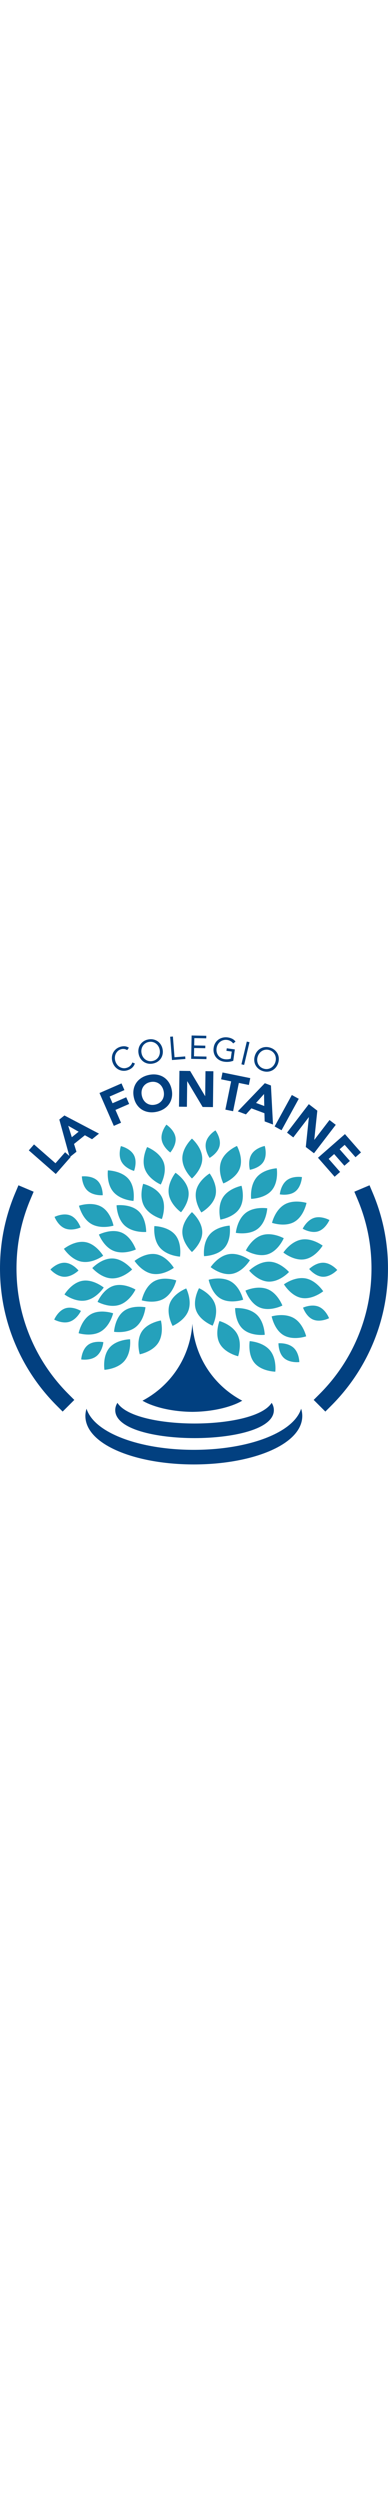 <?xml version="1.0" encoding="UTF-8"?>
<svg width="50px"  id="Capa_2" data-name="Capa 2" xmlns="http://www.w3.org/2000/svg" viewBox="0 0 291.41 321.91">
  <defs>
    <style>
      .cls-1 {
        fill: #024080;
      }

      .cls-1, .cls-2, .cls-3 {
        stroke-width: 0px;
      }

      .cls-2 {
        fill: #014080;
      }

      .cls-3 {
        fill: #25a1bb;
      }
    </style>
  </defs>
  <g id="Capa_1-2" data-name="Capa 1">
    <g>
      <g>
        <path class="cls-1" d="m21.64,86.21l3.91-4.46,16.12,14.13,7.24-8.26,4.12,3.61-11.15,12.72-20.23-17.73Z"/>
        <path class="cls-1" d="m44.56,63.08l3.82-3.07,25.97,13.65-5.22,4.19-5.38-2.99-8.15,6.54,1.82,5.85-5.1,4.09-7.77-28.26Zm6.68,4.68l2.69,8.57,5.13-4.12-7.81-4.45Z"/>
        <path class="cls-1" d="m74.72,43.17l16.54-7.22,2.19,5.02-11.11,4.85,2.19,5.02,10.28-4.48,2.19,5.02-10.28,4.48,4.19,9.61-5.43,2.37-10.76-24.66Z"/>
        <path class="cls-1" d="m100.53,46.52c-.46-2.1-.52-4.09-.19-5.95.33-1.86,1-3.53,2-5.01,1-1.48,2.3-2.72,3.89-3.74,1.59-1.02,3.42-1.75,5.47-2.2,2.05-.45,4.02-.54,5.89-.27,1.87.27,3.57.86,5.1,1.79,1.52.93,2.82,2.17,3.9,3.72,1.08,1.55,1.84,3.38,2.3,5.49.46,2.1.52,4.09.19,5.95-.33,1.86-1,3.53-2,5.01-1,1.48-2.3,2.72-3.89,3.74-1.59,1.02-3.42,1.75-5.47,2.2-2.05.45-4.02.54-5.89.27-1.87-.27-3.57-.86-5.1-1.79-1.52-.93-2.82-2.17-3.9-3.72-1.08-1.55-1.84-3.38-2.3-5.49Zm6.02-1.31c.27,1.24.71,2.33,1.31,3.27.61.94,1.35,1.72,2.23,2.31.88.6,1.87,1,2.96,1.2,1.09.2,2.26.17,3.5-.1,1.24-.27,2.31-.72,3.22-1.36.91-.64,1.64-1.41,2.2-2.33.55-.91.91-1.92,1.07-3.03.16-1.11.11-2.28-.16-3.52-.26-1.21-.7-2.3-1.31-3.25-.61-.96-1.36-1.73-2.24-2.33-.88-.6-1.87-1-2.96-1.2-1.09-.2-2.26-.17-3.5.1-1.24.27-2.31.72-3.22,1.36-.91.64-1.64,1.41-2.2,2.33-.55.91-.91,1.93-1.07,3.05-.16,1.12-.1,2.29.16,3.5Z"/>
        <path class="cls-1" d="m134.75,26.53l8.06.1,11.22,18.83h.08s.22-18.69.22-18.69l5.93.07-.32,26.9-7.75-.09-11.51-19.29h-.08s-.23,19.15-.23,19.15l-5.93-.07.32-26.9Z"/>
        <path class="cls-1" d="m173.59,34.42l-7.52-1.53,1.05-5.14,20.85,4.25-1.05,5.14-7.52-1.53-4.33,21.22-5.81-1.19,4.33-21.22Z"/>
        <path class="cls-1" d="m198.9,35.8l4.59,1.72,1.55,29.3-6.26-2.34-.18-6.15-9.79-3.66-4.1,4.55-6.12-2.29,20.31-21.13Zm-.6,8.13l-5.99,6.69,6.16,2.3-.17-8.99Z"/>
        <path class="cls-1" d="m219.18,44.66l5.2,2.85-12.92,23.6-5.2-2.85,12.92-23.6Z"/>
        <path class="cls-1" d="m231.93,51.53l6.4,4.9-2.29,21.8.06.05,11.37-14.84,4.71,3.6-16.36,21.36-6.15-4.71,2.32-22.34-.06-.05-11.65,15.2-4.71-3.6,16.36-21.36Z"/>
        <path class="cls-1" d="m259.07,74l12.05,13.75-4.12,3.61-8.14-9.29-3.77,3.31,7.69,8.77-4.12,3.61-7.69-8.77-4.12,3.61,8.59,9.8-4.12,3.61-12.5-14.26,20.24-17.73Z"/>
      </g>
      <g>
        <path class="cls-1" d="m244.35,282.25l-8.76-8.76,4.38-4.38c12.25-12.25,21.86-26.5,28.57-42.38,6.95-16.43,10.47-33.89,10.47-51.89s-3.52-35.46-10.47-51.89l-2.41-5.71,11.41-4.83,2.41,5.71c7.6,17.97,11.45,37.05,11.45,56.72s-3.85,38.75-11.45,56.72c-7.34,17.35-17.84,32.93-31.22,46.31l-4.38,4.38Z"/>
        <path class="cls-1" d="m47.06,282.25l-4.38-4.38c-13.38-13.38-23.88-28.96-31.22-46.31C3.85,213.59,0,194.51,0,174.85s3.85-38.75,11.45-56.72l2.41-5.71,11.41,4.83-2.41,5.71c-6.95,16.43-10.47,33.89-10.47,51.89s3.52,35.46,10.47,51.89c6.71,15.87,16.33,30.13,28.57,42.38l4.38,4.38-8.76,8.76Z"/>
      </g>
      <g>
        <path class="cls-1" d="m95.52,11c-.73-.5-1.52-.8-2.37-.88-.85-.09-1.67,0-2.47.28-.92.31-1.71.79-2.35,1.43s-1.14,1.37-1.49,2.2c-.35.83-.54,1.71-.56,2.65-.03.94.11,1.87.42,2.78.33.97.79,1.82,1.39,2.55.6.73,1.28,1.31,2.04,1.74.77.43,1.6.69,2.49.79.9.1,1.81-.02,2.75-.34,1.02-.35,1.86-.85,2.52-1.52.66-.67,1.16-1.48,1.5-2.44l1.9.74c-.41,1.26-1.06,2.3-1.96,3.13-.9.83-2.01,1.47-3.34,1.92-1.19.4-2.37.56-3.55.48-1.18-.09-2.28-.39-3.31-.9-1.02-.52-1.93-1.23-2.72-2.15-.79-.92-1.4-2.01-1.84-3.28-.42-1.22-.6-2.43-.54-3.64.05-1.2.32-2.33.81-3.36.48-1.04,1.17-1.96,2.04-2.76.88-.8,1.93-1.42,3.17-1.84,1.13-.38,2.28-.55,3.46-.5,1.18.05,2.28.42,3.29,1.1l-1.29,1.83Z"/>
        <path class="cls-1" d="m114.9,21.06c-1.31.26-2.56.27-3.75.03s-2.26-.68-3.22-1.32-1.77-1.48-2.44-2.5c-.67-1.02-1.13-2.18-1.38-3.48-.26-1.3-.27-2.54-.04-3.74.23-1.2.66-2.28,1.31-3.24.64-.96,1.47-1.78,2.47-2.45,1-.67,2.16-1.13,3.48-1.39,1.31-.26,2.56-.27,3.74-.03,1.18.24,2.26.68,3.22,1.32.96.64,1.77,1.48,2.44,2.5.67,1.02,1.13,2.18,1.38,3.48.26,1.3.27,2.54.04,3.74-.23,1.2-.66,2.28-1.31,3.24-.64.96-1.47,1.78-2.47,2.45-1,.67-2.16,1.13-3.48,1.39Zm-.37-1.9c1-.2,1.89-.57,2.65-1.1.76-.54,1.38-1.19,1.85-1.96.47-.77.79-1.62.95-2.55.16-.93.14-1.89-.05-2.88-.2-.99-.55-1.88-1.05-2.69-.5-.8-1.12-1.47-1.85-2-.73-.53-1.55-.9-2.45-1.11-.91-.21-1.87-.21-2.87-.01-1.01.2-1.89.57-2.65,1.1-.76.54-1.38,1.19-1.85,1.96-.47.77-.79,1.62-.95,2.55-.16.93-.14,1.89.05,2.88.2.99.54,1.88,1.05,2.69.5.8,1.12,1.47,1.85,2,.73.53,1.55.9,2.45,1.11.91.21,1.86.21,2.87.01Z"/>
        <path class="cls-1" d="m127.78.92l2.08-.16,1.22,15.57,8.01-.63.15,1.93-10.08.79-1.37-17.49Z"/>
        <path class="cls-1" d="m143.92,0l11.03.21-.04,1.93-8.95-.17-.1,5.5,8.35.16-.04,1.93-8.35-.16-.12,6.24,9.39.18-.04,1.93-11.47-.22.33-17.54Z"/>
        <path class="cls-1" d="m175.2,18.97c-1.08.42-2.18.68-3.32.79-1.14.11-2.28.09-3.41-.07-1.36-.19-2.57-.58-3.64-1.18-1.07-.6-1.96-1.36-2.68-2.27-.72-.92-1.22-1.97-1.53-3.15-.3-1.18-.36-2.46-.17-3.81.19-1.37.6-2.59,1.24-3.64.64-1.05,1.44-1.92,2.4-2.6.96-.68,2.04-1.16,3.23-1.44,1.19-.29,2.44-.34,3.75-.16,1.15.16,2.22.48,3.23.97,1.01.49,1.87,1.21,2.59,2.16l-1.77,1.41c-.5-.72-1.15-1.31-1.94-1.77-.8-.46-1.63-.75-2.52-.87-1-.14-1.95-.09-2.85.16-.9.24-1.71.64-2.43,1.19-.72.55-1.31,1.24-1.79,2.08-.47.83-.78,1.78-.93,2.82-.14,1.03-.1,2.01.13,2.95.23.93.61,1.77,1.15,2.5.54.73,1.23,1.34,2.06,1.82.83.48,1.78.8,2.85.94.7.1,1.45.11,2.25.05.79-.07,1.53-.22,2.21-.46l.74-5.33-4-.55.27-1.91,6.06.84-1.18,8.54Z"/>
        <path class="cls-1" d="m185.36,4.55l2.03.48-4.04,17.08-2.03-.48,4.04-17.08Z"/>
        <path class="cls-1" d="m197.17,26.63c-1.27-.44-2.35-1.05-3.25-1.85s-1.61-1.72-2.12-2.76c-.51-1.04-.79-2.17-.85-3.39-.06-1.22.12-2.45.55-3.7.43-1.25,1.04-2.34,1.84-3.26.8-.92,1.72-1.64,2.76-2.14,1.04-.51,2.16-.8,3.37-.87,1.2-.07,2.44.11,3.71.54,1.27.44,2.35,1.05,3.25,1.85.9.8,1.61,1.72,2.12,2.76.51,1.04.79,2.17.85,3.39.06,1.22-.12,2.45-.55,3.7-.43,1.25-1.04,2.34-1.84,3.26-.8.92-1.72,1.64-2.76,2.14-1.04.51-2.16.8-3.37.87-1.21.07-2.44-.11-3.71-.54Zm.63-1.83c.97.33,1.92.46,2.85.38.93-.08,1.79-.34,2.58-.76.79-.43,1.49-1,2.1-1.73.61-.73,1.08-1.56,1.4-2.52.33-.95.48-1.9.44-2.85-.03-.95-.23-1.83-.59-2.65-.36-.82-.89-1.55-1.57-2.19-.68-.64-1.51-1.12-2.47-1.45-.97-.33-1.92-.46-2.85-.38-.93.08-1.79.34-2.58.76-.79.43-1.49,1-2.1,1.73-.61.73-1.08,1.57-1.4,2.52-.33.95-.48,1.9-.44,2.85.03.95.23,1.83.59,2.65.36.82.88,1.55,1.57,2.19.68.64,1.51,1.12,2.47,1.45Z"/>
      </g>
      <g>
        <g>
          <path class="cls-1" d="m201.42,301.39c-15.02,6.17-34.85,9.57-55.83,9.57s-40.81-3.4-55.83-9.57c-13.59-5.58-22.15-13.01-24.77-21.31-.56,1.79-.86,3.62-.86,5.48,0,10.49,9.1,20,25.62,26.79,15.02,6.17,34.85,9.57,55.83,9.57s40.81-3.4,55.83-9.57c16.52-6.79,25.62-16.3,25.62-26.79,0-1.86-.29-3.69-.86-5.48-2.61,8.3-11.18,15.73-24.77,21.31Z"/>
          <path class="cls-1" d="m146.12,291.2c-24.77,0-51.17-4.9-57.92-15.52-1.07,1.68-1.65,3.51-1.65,5.48,0,14.43,30.88,21,59.57,21s59.57-6.57,59.57-21c0-1.97-.58-3.8-1.65-5.48-6.76,10.62-33.15,15.52-57.92,15.52Z"/>
        </g>
        <g>
          <path class="cls-2" d="m156.79,251.79c-10.06-14.57-11.89-29.03-12.31-35.49-.42,6.46-2.25,20.92-12.31,35.49-8.74,12.65-19.47,19.29-25.14,22.28,5.48,3.41,18.87,8.22,37.45,8.39,18.58-.17,31.97-4.99,37.45-8.39-5.67-2.99-16.41-9.63-25.14-22.28Z"/>
          <g>
            <g>
              <path class="cls-3" d="m136.94,147.67c-.15-8.27,7.22-15.1,7.22-15.1,0,0,7.6,6.57,7.75,14.84.15,8.27-7.75,15.1-7.75,15.1,0,0-7.07-6.57-7.22-14.84Z"/>
              <path class="cls-3" d="m120.13,159.24c-5.43-6.24-4.18-16.21-4.18-16.21,0,0,10.05.15,15.47,6.38,5.43,6.24,3.77,16.55,3.77,16.55,0,0-9.64-.49-15.07-6.72Z"/>
              <path class="cls-3" d="m114.68,178.9c-8.17-1.29-13.62-9.73-13.62-9.73,0,0,7.79-6.35,15.96-5.06,8.17,1.29,13.53,10.25,13.53,10.25,0,0-7.7,5.82-15.86,4.53Z"/>
              <path class="cls-3" d="m123.15,197.47c-7.09,4.26-16.69,1.3-16.69,1.3,0,0,1.89-9.87,8.97-14.13s16.95-.84,16.95-.84c0,0-2.15,9.41-9.24,13.67Z"/>
              <path class="cls-3" d="m141.58,206.24c-2.69,7.82-11.95,11.72-11.95,11.72,0,0-4.9-8.77-2.21-16.59,2.69-7.82,12.45-11.54,12.45-11.54,0,0,4.4,8.59,1.71,16.41Z"/>
              <path class="cls-3" d="m161.33,201.12c2.96,7.72-1.62,16.66-1.62,16.66,0,0-9.39-3.57-12.36-11.29-2.96-7.72,2.12-16.84,2.12-16.84,0,0,8.89,3.75,11.86,11.47Z"/>
              <path class="cls-3" d="m173.17,184.5c7.23,4.01,9.47,13.8,9.47,13.8,0,0-9.49,3.3-16.72-.71-7.23-4.01-9.2-14.26-9.2-14.26,0,0,9.23-2.84,16.46,1.17Z"/>
              <path class="cls-3" d="m171.56,164.16c8.12-1.58,16.13,4.49,16.13,4.49,0,0-5.15,8.63-13.26,10.21-8.12,1.58-16.22-5.01-16.22-5.01,0,0,5.24-8.11,13.36-9.69Z"/>
              <path class="cls-3" d="m157.25,149.61c5.2-6.43,15.24-6.93,15.24-6.93,0,0,1.6,9.92-3.6,16.35-5.2,6.43-15.64,6.59-15.64,6.59,0,0-1.2-9.58,4.01-16.01Z"/>
            </g>
            <g>
              <path class="cls-3" d="m136.94,92.47c-.15-8.27,7.22-15.1,7.22-15.1,0,0,7.6,6.57,7.75,14.84.15,8.27-7.75,15.1-7.75,15.1,0,0-7.07-6.57-7.22-14.84Z"/>
              <path class="cls-3" d="m108.87,100.39c-2.96-7.72,1.62-16.66,1.62-16.66,0,0,9.39,3.57,12.36,11.29,2.96,7.72-2.12,16.84-2.12,16.84,0,0-8.89-3.75-11.86-11.47Z"/>
              <path class="cls-3" d="m85.2,117.44c-5.43-6.24-4.18-16.21-4.18-16.21,0,0,10.05.15,15.47,6.38,5.43,6.24,3.77,16.55,3.77,16.55,0,0-9.64-.49-15.07-6.72Z"/>
              <path class="cls-3" d="m68.79,141.55c-7.23-4.01-9.47-13.8-9.47-13.8,0,0,9.49-3.3,16.72.71,7.23,4.01,9.2,14.26,9.2,14.26,0,0-9.23,2.84-16.46-1.17Z"/>
              <path class="cls-3" d="m61.62,169.82c-8.17-1.29-13.62-9.73-13.62-9.73,0,0,7.79-6.35,15.96-5.06,8.17,1.29,13.53,10.25,13.53,10.25,0,0-7.7,5.82-15.86,4.53Z"/>
              <path class="cls-3" d="m64.54,198.84c-8.12,1.58-16.12-4.49-16.12-4.49,0,0,5.15-8.63,13.26-10.21,8.12-1.58,16.22,5.01,16.22,5.01,0,0-5.24,8.11-13.36,9.69Z"/>
              <path class="cls-3" d="m75.74,222.15c-7.09,4.26-16.69,1.3-16.69,1.3,0,0,1.89-9.87,8.97-14.13,7.09-4.26,16.95-.84,16.95-.84,0,0-2.15,9.41-9.24,13.67Z"/>
              <path class="cls-3" d="m93.68,243.98c-5.2,6.43-15.24,6.93-15.24,6.93,0,0-1.6-9.92,3.6-16.35,5.2-6.43,15.64-6.59,15.64-6.59,0,0,1.2,9.58-4.01,16.01Z"/>
              <path class="cls-3" d="m202.59,236.1c5.43,6.24,4.18,16.21,4.18,16.21,0,0-10.05-.15-15.47-6.38-5.43-6.24-3.77-16.55-3.77-16.55,0,0,9.64.49,15.07,6.72Z"/>
              <path class="cls-3" d="m220.48,211.98c7.23,4.01,9.47,13.8,9.47,13.8,0,0-9.49,3.3-16.72-.71-7.23-4.01-9.2-14.26-9.2-14.26,0,0,9.23-2.84,16.46,1.17Z"/>
              <path class="cls-3" d="m229.13,182.23c8.17,1.29,13.62,9.73,13.62,9.73,0,0-7.79,6.35-15.96,5.06-8.17-1.29-13.53-10.25-13.53-10.25,0,0,7.7-5.82,15.86-4.53Z"/>
              <path class="cls-3" d="m226.2,153.21c8.12-1.58,16.12,4.49,16.12,4.49,0,0-5.15,8.63-13.26,10.21-8.12,1.58-16.22-5.01-16.22-5.01,0,0,5.24-8.11,13.36-9.69Z"/>
              <path class="cls-3" d="m213.52,126.94c7.09-4.26,16.69-1.3,16.69-1.3,0,0-1.89,9.87-8.97,14.13-7.09,4.26-16.95.84-16.95.84,0,0,2.15-9.41,9.24-13.67Z"/>
              <path class="cls-3" d="m192.62,106.59c5.2-6.43,15.24-6.93,15.24-6.93,0,0,1.6,9.92-3.6,16.35-5.2,6.43-15.64,6.59-15.64,6.59,0,0-1.2-9.58,4.01-16.01Z"/>
              <path class="cls-3" d="m166.03,94.62c2.69-7.82,11.95-11.72,11.95-11.72,0,0,4.9,8.77,2.21,16.59-2.69,7.82-12.45,11.54-12.45,11.54,0,0-4.4-8.59-1.71-16.41Z"/>
            </g>
            <g>
              <path class="cls-3" d="m126.76,118.98c-1.29-8.17,5.05-15.96,5.05-15.96,0,0,8.44,5.45,9.73,13.62,1.29,8.17-5.58,16.03-5.58,16.03,0,0-7.92-5.52-9.21-13.69Z"/>
              <path class="cls-3" d="m108.24,128.04c-4.01-7.23-.71-16.72-.71-16.72,0,0,9.8,2.23,13.8,9.46,4.01,7.23.24,16.97.24,16.97,0,0-9.33-2.48-13.34-9.71Z"/>
              <path class="cls-3" d="m93.94,142.89c-6.24-5.42-6.39-15.47-6.39-15.47,0,0,9.97-1.25,16.21,4.17,6.24,5.42,6.03,15.86,6.03,15.86,0,0-9.61.86-15.85-4.57Z"/>
              <path class="cls-3" d="m85.57,161.73c-7.72-2.96-11.29-12.35-11.29-12.35,0,0,8.94-4.59,16.66-1.62,7.72,2.96,11.09,12.84,11.09,12.84,0,0-8.74,4.09-16.46,1.13Z"/>
              <path class="cls-3" d="m84.16,182.3c-8.27-.14-14.84-7.75-14.84-7.75,0,0,6.83-7.37,15.1-7.22,8.27.14,14.82,8.28,14.82,8.28,0,0-6.81,6.84-15.08,6.69Z"/>
              <path class="cls-3" d="m89.86,202.11c-7.82,2.69-16.59-2.2-16.59-2.2,0,0,3.9-9.26,11.72-11.95,7.82-2.69,16.76,2.71,16.76,2.71,0,0-4.06,8.76-11.88,11.45Z"/>
              <path class="cls-3" d="m102,218.78c-6.43,5.2-16.34,3.6-16.34,3.6,0,0,.5-10.04,6.92-15.24,6.43-5.2,16.67-3.19,16.67-3.19,0,0-.82,9.62-7.25,14.82Z"/>
              <path class="cls-3" d="m119.1,230.29c-4.26,7.09-14.13,8.98-14.13,8.98,0,0-2.96-9.6,1.29-16.69,4.26-7.09,14.58-8.7,14.58-8.7,0,0,2.51,9.32-1.74,16.41Z"/>
              <path class="cls-3" d="m178.14,224.01c4.01,7.23.71,16.72.71,16.72,0,0-9.8-2.23-13.8-9.46-4.01-7.23-.24-16.97-.24-16.97,0,0,9.33,2.48,13.34,9.71Z"/>
              <path class="cls-3" d="m192.44,209.17c6.24,5.42,6.39,15.47,6.39,15.47,0,0-9.97,1.25-16.21-4.17-6.24-5.42-6.03-15.86-6.03-15.86,0,0,9.61-.86,15.85,4.57Z"/>
              <path class="cls-3" d="m200.81,190.32c7.72,2.96,11.29,12.35,11.29,12.35,0,0-8.94,4.59-16.66,1.62s-11.09-12.84-11.09-12.84c0,0,8.74-4.09,16.46-1.13Z"/>
              <path class="cls-3" d="m202.22,169.76c8.27.14,14.84,7.75,14.84,7.75,0,0-6.83,7.37-15.1,7.22-8.27-.14-14.82-8.28-14.82-8.28,0,0,6.81-6.84,15.08-6.69Z"/>
              <path class="cls-3" d="m196.52,149.94c7.82-2.69,16.59,2.2,16.59,2.2,0,0-3.9,9.26-11.72,11.95-7.82,2.69-16.76-2.71-16.76-2.71,0,0,4.06-8.76,11.88-11.45Z"/>
              <path class="cls-3" d="m184.38,133.28c6.43-5.2,16.34-3.6,16.34-3.6,0,0-.5,10.04-6.92,15.24-6.43,5.2-16.67,3.19-16.67,3.19,0,0,.82-9.62,7.25-14.82Z"/>
              <path class="cls-3" d="m167.27,121.77c4.26-7.09,14.13-8.98,14.13-8.98,0,0,2.96,9.6-1.29,16.69-4.26,7.09-14.58,8.7-14.58,8.7,0,0-2.51-9.32,1.74-16.41Z"/>
              <path class="cls-3" d="m147.26,116.8c1.58-8.12,10.2-13.27,10.2-13.27,0,0,6.07,8.01,4.49,16.12-1.58,8.12-10.72,13.16-10.72,13.16,0,0-5.55-7.9-3.97-16.01Z"/>
            </g>
            <g>
              <path class="cls-3" d="m121.41,78.16c-.91-5.76,3.56-11.25,3.56-11.25,0,0,5.95,3.84,6.86,9.6s-3.93,11.3-3.93,11.3c0,0-5.58-3.89-6.49-9.65Z"/>
              <path class="cls-3" d="m91.29,94.8c-2.83-5.1-.5-11.79-.5-11.79,0,0,6.91,1.57,9.73,6.67,2.83,5.1.17,11.96.17,11.96,0,0-6.58-1.75-9.4-6.85Z"/>
              <path class="cls-3" d="m65.98,116.66c-4.4-3.82-4.5-10.91-4.5-10.91,0,0,7.03-.88,11.43,2.94,4.4,3.82,4.25,11.18,4.25,11.18,0,0-6.78.6-11.18-3.22Z"/>
              <path class="cls-3" d="m48.93,144.85c-5.44-2.09-7.96-8.71-7.96-8.71,0,0,6.3-3.23,11.74-1.14,5.44,2.09,7.82,9.06,7.82,9.06,0,0-6.16,2.89-11.6.8Z"/>
              <path class="cls-3" d="m48.33,181.09c-5.83-.1-10.46-5.46-10.46-5.46,0,0,4.82-5.19,10.64-5.09,5.83.1,10.45,5.83,10.45,5.83,0,0-4.8,4.82-10.63,4.72Z"/>
              <path class="cls-3" d="m52.41,214.77c-5.51,1.9-11.7-1.55-11.7-1.55,0,0,2.75-6.53,8.26-8.43,5.51-1.9,11.81,1.91,11.81,1.91,0,0-2.87,6.17-8.38,8.07Z"/>
              <path class="cls-3" d="m72.52,240.59c-4.53,3.67-11.52,2.54-11.52,2.54,0,0,.35-7.07,4.88-10.74,4.53-3.67,11.75-2.25,11.75-2.25,0,0-.58,6.78-5.11,10.45Z"/>
              <path class="cls-3" d="m220.32,234.19c4.4,3.82,4.5,10.91,4.5,10.91,0,0-7.03.88-11.43-2.94-4.4-3.82-4.25-11.18-4.25-11.18,0,0,6.78-.6,11.18,3.22Z"/>
              <path class="cls-3" d="m239.19,203.46c5.44,2.09,7.96,8.71,7.96,8.71,0,0-6.3,3.23-11.74,1.14-5.44-2.09-7.82-9.06-7.82-9.06,0,0,6.16-2.89,11.6-.8Z"/>
              <path class="cls-3" d="m242.83,170.53c5.83.1,10.46,5.46,10.46,5.46,0,0-4.82,5.19-10.64,5.09-5.83-.1-10.45-5.83-10.45-5.83,0,0,4.8-4.82,10.63-4.72Z"/>
              <path class="cls-3" d="m235.71,136.94c5.51-1.9,11.7,1.55,11.7,1.55,0,0-2.75,6.53-8.26,8.43-5.51,1.9-11.81-1.91-11.81-1.91,0,0,2.87-6.17,8.38-8.07Z"/>
              <path class="cls-3" d="m215.26,108.78c4.53-3.67,11.52-2.54,11.52-2.54,0,0-.35,7.07-4.88,10.74-4.53,3.67-11.75,2.25-11.75,2.25,0,0,.58-6.78,5.11-10.45Z"/>
              <path class="cls-3" d="m188.89,89.23c3-5,9.96-6.33,9.96-6.33,0,0,2.09,6.77-.91,11.76-3,5-10.28,6.13-10.28,6.13,0,0-1.77-6.57,1.23-11.57Z"/>
              <path class="cls-3" d="m154.62,80.56c1.11-5.72,7.19-9.35,7.19-9.35,0,0,4.28,5.65,3.17,11.37-1.11,5.72-7.56,9.28-7.56,9.28,0,0-3.91-5.57-2.8-11.29Z"/>
            </g>
          </g>
        </g>
      </g>
    </g>
  </g>
</svg>